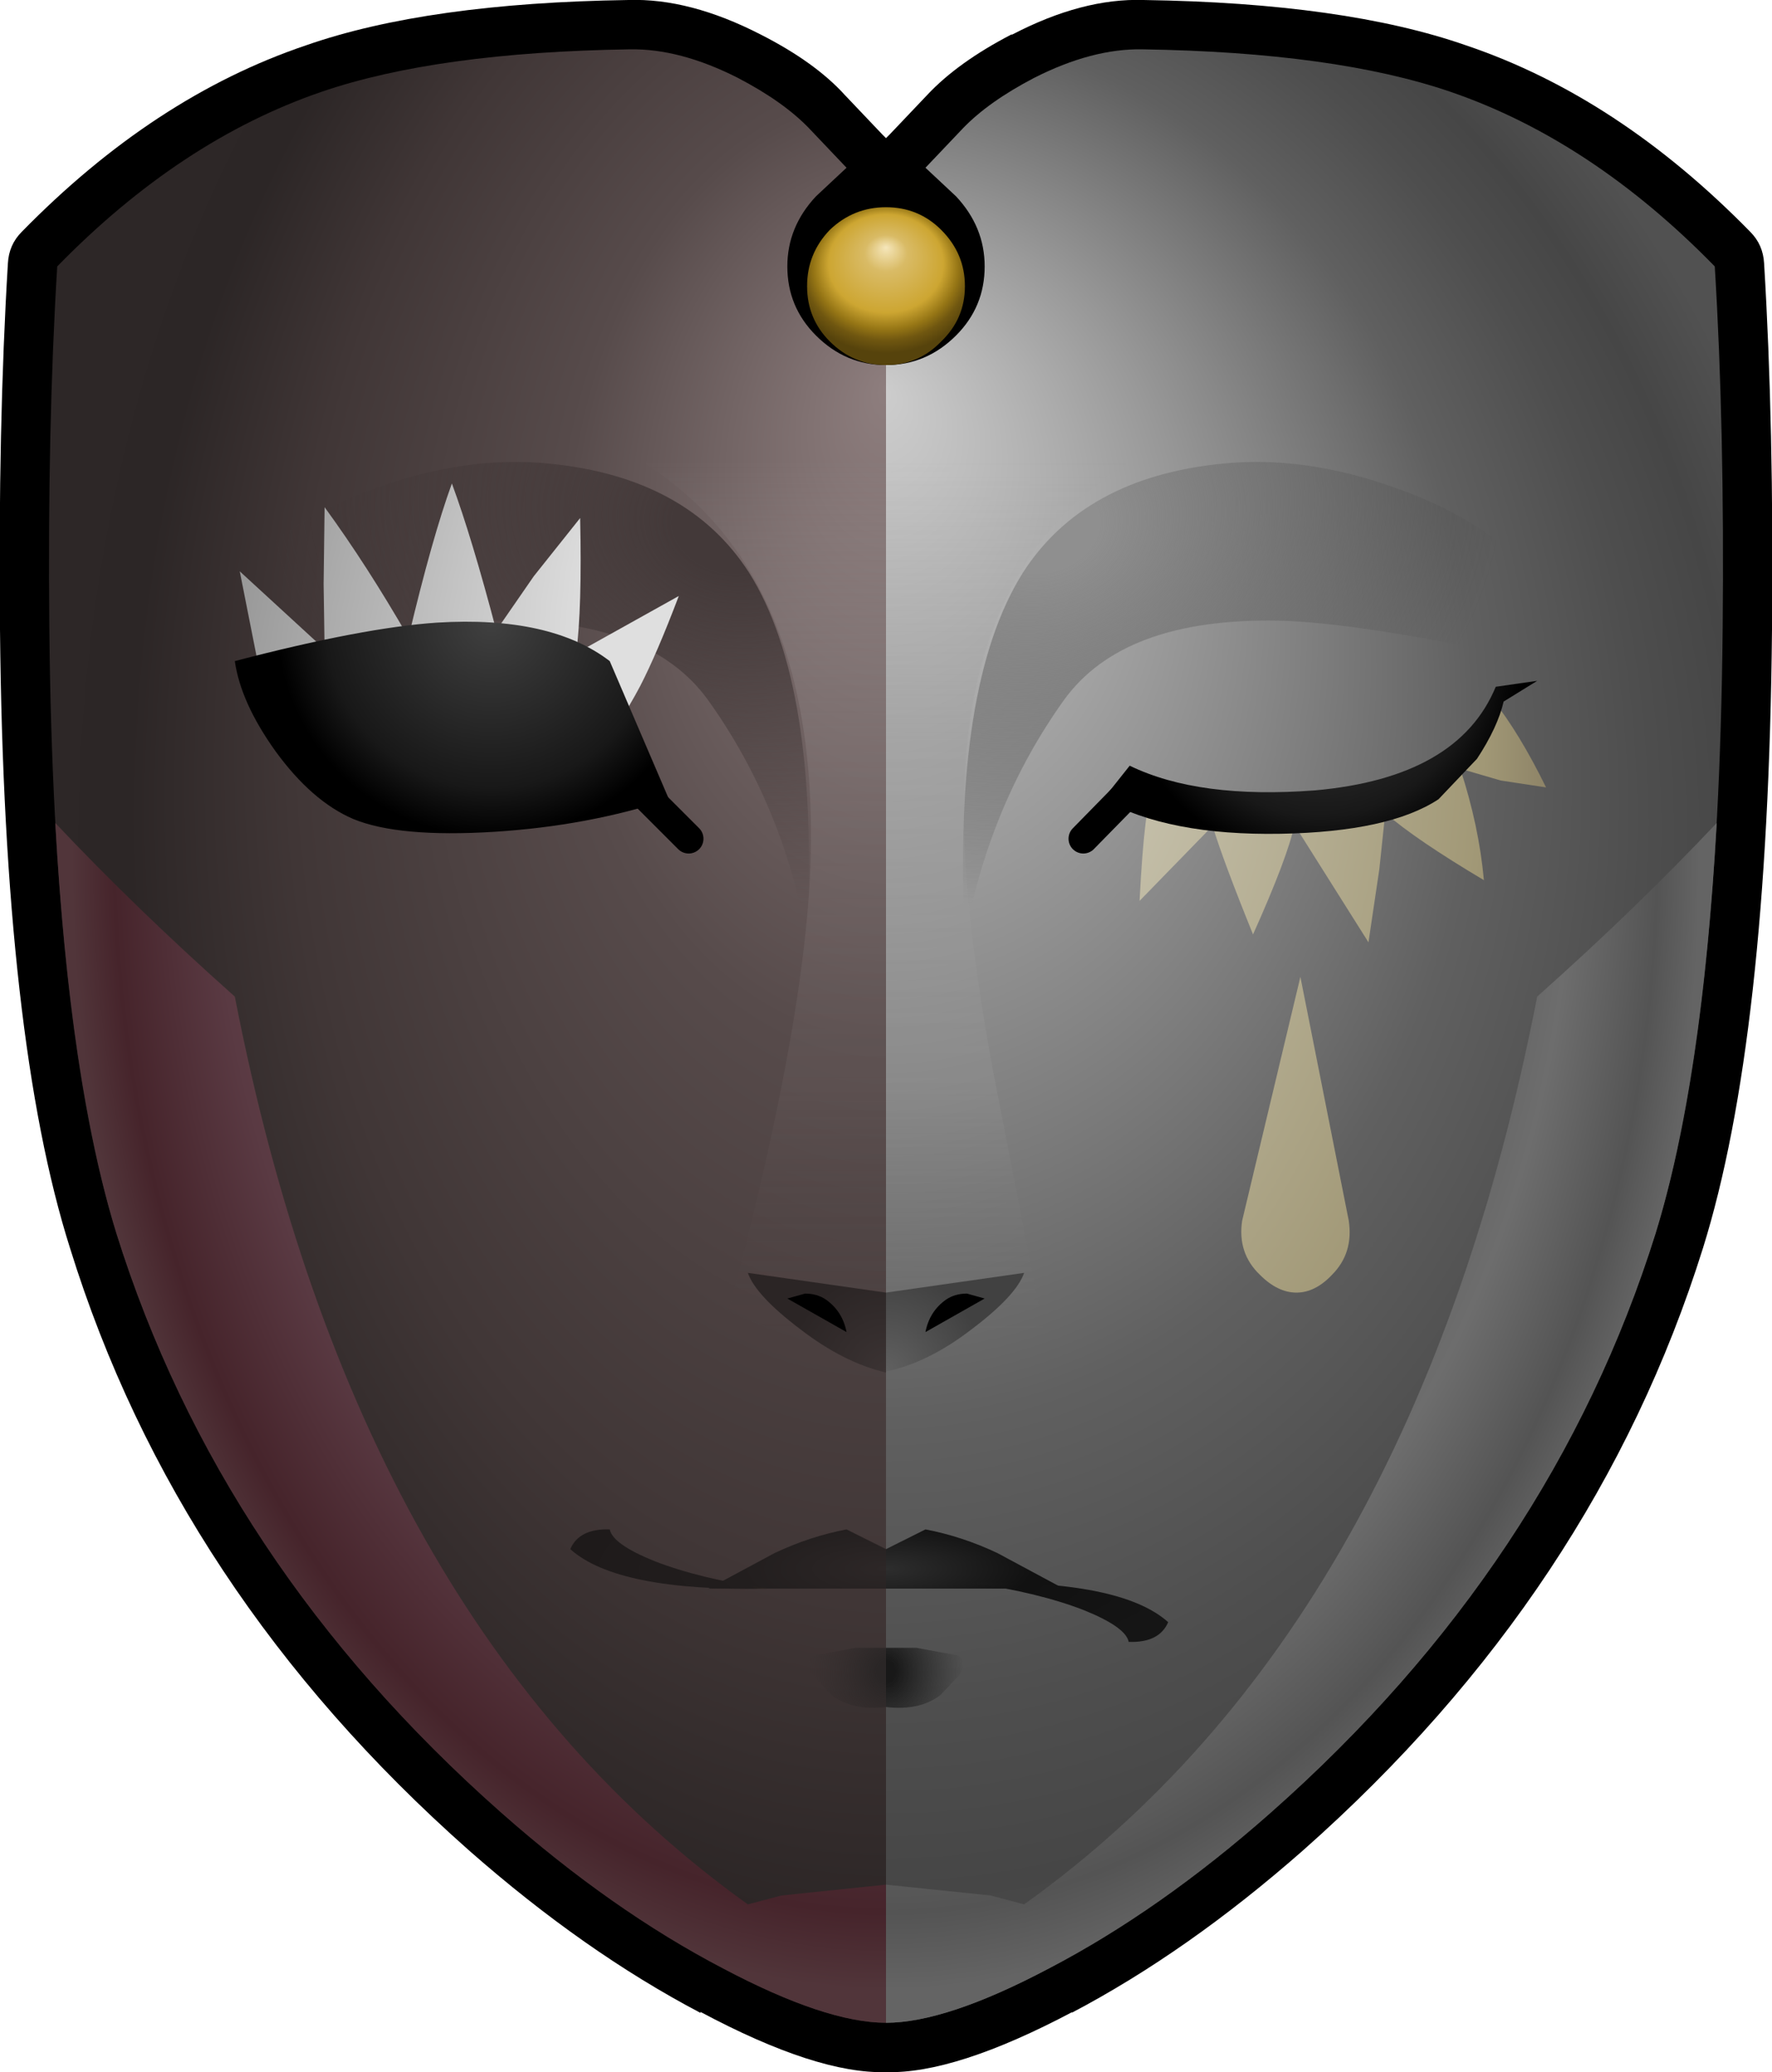 <?xml version="1.0" encoding="UTF-8" standalone="no"?>
<svg xmlns:xlink="http://www.w3.org/1999/xlink" height="105.0px" width="89.8px" xmlns="http://www.w3.org/2000/svg">
  <g transform="matrix(1.0, 0.0, 0.0, 1.0, 44.9, 51.5)">
    <path d="M6.4 -49.75 Q9.95 -51.6 13.05 -51.5 23.25 -51.35 29.4 -49.2 37.1 -46.6 43.8 -39.75 44.45 -39.1 44.5 -38.15 45.0 -29.9 44.9 -19.6 44.7 1.2 41.4 11.75 35.95 29.15 21.15 42.25 15.3 47.4 9.4 50.5 L9.45 50.45 Q3.5 53.6 0.0 53.5 -3.5 53.6 -9.4 50.45 L-9.4 50.5 Q-15.3 47.4 -21.15 42.25 -35.95 29.15 -41.35 11.75 -44.7 1.2 -44.9 -19.6 -45.0 -29.9 -44.5 -38.15 -44.45 -39.1 -43.8 -39.75 -37.1 -46.6 -29.4 -49.2 -23.25 -51.35 -13.05 -51.5 -9.95 -51.6 -6.35 -49.75 -3.6 -48.35 -2.1 -46.7 L-0.2 -44.7 0.0 -44.5 0.2 -44.7 2.1 -46.7 Q3.65 -48.35 6.35 -49.75 L6.4 -49.75" fill="#000000" fill-rule="evenodd" stroke="none"/>
    <path d="M-42.0 -38.0 Q-35.75 -44.4 -28.6 -46.85 -22.75 -48.85 -13.0 -49.0 -10.45 -49.05 -7.5 -47.55 -5.2 -46.35 -3.9 -45.0 L-2.0 -43.0 -3.55 -41.55 Q-5.0 -40.0 -5.0 -38.0 -5.0 -35.95 -3.55 -34.5 -2.05 -33.0 0.0 -33.0 L0.0 51.0 Q-3.05 51.0 -8.25 48.25 -13.9 45.3 -19.5 40.35 -33.75 27.75 -39.0 11.0 -42.2 0.7 -42.4 -19.65 -42.5 -29.85 -42.0 -38.0" fill="url(#gradient0)" fill-rule="evenodd" stroke="none"/>
    <path d="M0.0 -33.0 Q2.05 -33.0 3.55 -34.5 5.0 -35.95 5.0 -38.0 5.0 -40.0 3.55 -41.55 L2.0 -43.0 3.9 -45.0 Q5.2 -46.35 7.5 -47.55 10.45 -49.05 13.0 -49.0 22.75 -48.85 28.6 -46.85 35.75 -44.4 42.0 -38.0 42.5 -29.85 42.4 -19.65 42.2 0.7 39.0 11.0 33.75 27.75 19.5 40.35 13.9 45.3 8.25 48.25 3.05 51.0 0.0 51.0 L0.0 -33.0" fill="url(#gradient1)" fill-rule="evenodd" stroke="none"/>
    <path d="M0.0 35.0 Q-1.7 35.2 -2.75 34.4 L-3.7 33.4 Q-4.15 32.75 -3.7 32.4 L-1.55 32.0 0.0 32.0 0.0 35.0" fill="url(#gradient2)" fill-rule="evenodd" stroke="none"/>
    <path d="M2.75 34.4 Q1.7 35.2 0.0 35.0 L0.0 32.0 1.55 32.0 3.7 32.4 Q4.15 32.75 3.7 33.4 L2.75 34.4" fill="url(#gradient3)" fill-rule="evenodd" stroke="none"/>
    <path d="M-33.0 -18.0 L-33.0 -22.0 Q-30.8 -25.0 -25.9 -26.75 -21.2 -28.45 -17.0 -28.0 -10.05 -27.3 -6.95 -22.5 -3.35 -16.8 -4.0 -4.0 -5.25 -10.75 -9.0 -16.0 -12.0 -20.2 -19.9 -20.05 -24.1 -19.95 -33.0 -18.0" fill="url(#gradient4)" fill-rule="evenodd" stroke="none"/>
    <path d="M6.95 -22.5 Q10.05 -27.3 17.0 -28.0 21.2 -28.45 25.9 -26.75 30.8 -25.0 33.0 -22.0 L33.0 -18.0 Q24.1 -19.95 19.9 -20.05 12.0 -20.2 9.0 -16.0 5.25 -10.75 4.0 -4.0 3.35 -16.8 6.95 -22.5" fill="url(#gradient5)" fill-rule="evenodd" stroke="none"/>
    <path d="M4.0 -37.0 Q4.0 -35.35 2.8 -34.2 1.65 -33.0 0.0 -33.0 -1.65 -33.0 -2.85 -34.2 -4.0 -35.35 -4.0 -37.0 -4.0 -38.65 -2.85 -39.85 -1.65 -41.0 0.0 -41.0 1.65 -41.0 2.8 -39.85 4.0 -38.65 4.0 -37.0" fill="url(#gradient6)" fill-rule="evenodd" stroke="none"/>
    <path d="M-33.0 -1.0 Q-26.8 30.85 -7.0 45.0 L-5.3 44.55 0.0 44.0 0.0 51.0 Q-3.05 51.0 -8.25 48.25 -13.9 45.3 -19.5 40.35 -33.75 27.75 -39.0 11.0 -41.35 3.35 -42.1 -9.8 -38.0 -5.45 -33.0 -1.0" fill="url(#gradient7)" fill-rule="evenodd" stroke="none"/>
    <path d="M33.0 -1.0 Q38.0 -5.45 42.1 -9.8 41.35 3.35 39.0 11.0 33.75 27.75 19.5 40.35 13.9 45.3 8.25 48.25 3.05 51.0 0.0 51.0 L0.0 44.0 5.3 44.55 7.0 45.0 Q26.8 30.85 33.0 -1.0" fill="url(#gradient8)" fill-rule="evenodd" stroke="none"/>
    <path d="M-13.0 -12.0 L-10.0 -9.0" fill="none" stroke="#000000" stroke-linecap="round" stroke-linejoin="round" stroke-width="1.5"/>
    <path d="M12.4 -11.45 L10.0 -9.0" fill="none" stroke="#000000" stroke-linecap="round" stroke-linejoin="round" stroke-width="1.5"/>
    <path d="M-28.5 -21.9 L-28.45 -25.8 Q-26.3 -22.85 -24.2 -19.2 -23.0 -24.25 -22.0 -27.0 -21.0 -24.3 -19.75 -19.55 L-17.85 -22.3 -15.5 -25.25 Q-15.4 -20.65 -15.7 -18.4 L-10.5 -21.3 Q-11.6 -18.4 -12.45 -16.75 -13.45 -14.85 -15.0 -12.8 L-30.55 -13.55 -31.8 -17.75 -32.75 -22.55 -28.45 -18.6 -28.5 -21.9" fill="url(#gradient9)" fill-rule="evenodd" stroke="none"/>
    <path d="M13.55 -11.65 Q17.8 -9.85 23.45 -11.05 29.45 -12.3 30.75 -16.05 32.1 -14.35 33.45 -11.6 L31.15 -11.95 29.1 -12.55 Q30.05 -9.65 30.3 -6.9 26.85 -8.95 25.3 -10.3 L25.0 -7.45 24.45 -3.75 20.7 -9.7 Q20.35 -8.05 18.6 -4.15 17.1 -7.85 16.55 -9.65 L12.85 -5.85 Q13.1 -10.75 13.55 -11.65" fill="url(#gradient10)" fill-rule="evenodd" stroke="none"/>
    <path d="M22.6 13.1 Q21.75 14.0 20.8 14.0 19.85 14.0 18.95 13.1 17.8 12.0 18.05 10.35 L21.0 -2.0 23.45 10.35 Q23.7 12.0 22.6 13.1" fill="url(#gradient11)" fill-rule="evenodd" stroke="none"/>
    <path d="M-30.95 -13.45 Q-32.7 -15.9 -33.0 -18.0 -26.5 -19.7 -22.75 -19.95 -17.0 -20.3 -14.0 -18.0 L-11.0 -11.0 Q-15.1 -9.65 -19.85 -9.35 -24.7 -9.05 -27.0 -10.0 -29.1 -10.9 -30.95 -13.45" fill="url(#gradient12)" fill-rule="evenodd" stroke="none"/>
    <path d="M20.0 -9.25 Q14.3 -9.15 11.0 -11.0 L12.35 -12.7 Q15.85 -11.0 21.75 -11.45 29.0 -12.1 30.9 -16.7 L33.0 -17.0 31.3 -15.95 Q31.0 -14.65 29.95 -13.05 L28.0 -11.0 Q25.5 -9.35 20.0 -9.25" fill="url(#gradient13)" fill-rule="evenodd" stroke="none"/>
    <path d="M-14.0 -29.0 L0.0 -29.0 0.0 18.0 -8.0 15.0 Q-3.85 -0.45 -3.8 -8.85 -3.7 -24.0 -14.0 -29.0" fill="url(#gradient14)" fill-rule="evenodd" stroke="none"/>
    <path d="M14.0 -29.0 Q3.75 -24.0 3.95 -9.95 4.0 -4.9 5.45 2.9 L8.0 16.0 0.0 18.0 0.0 -29.0 14.0 -29.0" fill="url(#gradient15)" fill-rule="evenodd" stroke="none"/>
    <path d="M0.0 18.0 L0.0 18.05 Q-2.15 17.55 -4.35 15.85 -6.6 14.15 -7.0 13.0 L0.0 14.0 0.0 18.0" fill="url(#gradient16)" fill-rule="evenodd" stroke="none"/>
    <path d="M0.0 14.0 L7.0 13.0 Q6.6 14.15 4.35 15.85 2.15 17.55 0.0 18.0 L0.0 14.0" fill="url(#gradient17)" fill-rule="evenodd" stroke="none"/>
    <path d="M4.1 14.05 L5.0 14.3 2.0 16.0 Q2.2 14.95 3.05 14.35 3.5 14.05 4.1 14.05 M-2.0 16.0 L-5.0 14.3 -4.1 14.05 Q-3.5 14.05 -3.05 14.35 -2.2 14.95 -2.0 16.0" fill="#000000" fill-rule="evenodd" stroke="none"/>
    <path d="M0.0 27.0 L0.0 29.0 -9.0 29.0 -5.65 27.2 Q-3.85 26.35 -2.0 26.0 L0.0 27.0" fill="url(#gradient18)" fill-rule="evenodd" stroke="none"/>
    <path d="M0.0 29.0 L0.0 27.0 2.0 26.0 Q3.85 26.35 5.65 27.2 L9.0 29.0 0.0 29.0" fill="url(#gradient19)" fill-rule="evenodd" stroke="none"/>
    <path d="M4.3 28.7 Q11.9 28.55 14.3 30.7 13.85 31.75 12.3 31.7 12.15 30.95 10.05 30.1 7.75 29.2 4.3 28.7" fill="url(#gradient20)" fill-rule="evenodd" stroke="none"/>
    <path d="M-16.0 27.0 Q-15.55 25.95 -14.0 26.0 -13.85 26.75 -11.75 27.6 -9.45 28.5 -6.0 29.0 -13.6 29.15 -16.0 27.0" fill="url(#gradient21)" fill-rule="evenodd" stroke="none"/>
  </g>
  <defs>
    <radialGradient cx="0" cy="0" fx="316.8" fy="0" gradientTransform="matrix(1.0E-4, -0.088, -0.06, 0.0, 0.0, -4.0)" gradientUnits="userSpaceOnUse" id="gradient0" r="819.2" spreadMethod="pad">
      <stop offset="0.0" stop-color="#8e7e7e"/>
      <stop offset="0.333" stop-color="#574b4b"/>
      <stop offset="0.616" stop-color="#403636"/>
      <stop offset="0.78" stop-color="#2c2626"/>
      <stop offset="0.886" stop-color="#2d2727"/>
    </radialGradient>
    <radialGradient cx="0" cy="0" fx="390.4" fy="0" gradientTransform="matrix(-4.0E-4, -0.071, 0.06, -3.0E-4, 0.0, -4.0)" gradientUnits="userSpaceOnUse" id="gradient1" r="819.2" spreadMethod="pad">
      <stop offset="0.0" stop-color="#cdcdcd"/>
      <stop offset="0.302" stop-color="#989898"/>
      <stop offset="0.608" stop-color="#606060"/>
      <stop offset="0.78" stop-color="#4e4e4e"/>
      <stop offset="0.886" stop-color="#464646"/>
      <stop offset="1.0" stop-color="#515151"/>
    </radialGradient>
    <radialGradient cx="0" cy="0" gradientTransform="matrix(0.005, 0.0, 0.0, 0.006, 0.0, 33.2)" gradientUnits="userSpaceOnUse" id="gradient2" r="819.2" spreadMethod="pad">
      <stop offset="0.114" stop-color="#2a2626"/>
      <stop offset="0.969" stop-color="#342d2d" stop-opacity="0.0"/>
    </radialGradient>
    <radialGradient cx="0" cy="0" gradientTransform="matrix(-0.005, 0.0, 0.0, 0.006, 0.0, 33.2)" gradientUnits="userSpaceOnUse" id="gradient3" r="819.2" spreadMethod="pad">
      <stop offset="0.114" stop-color="#181818"/>
      <stop offset="0.969" stop-color="#232323" stop-opacity="0.0"/>
    </radialGradient>
    <radialGradient cx="0" cy="0" gradientTransform="matrix(0.029, 0.007, -0.005, 0.023, -8.0, -24.75)" gradientUnits="userSpaceOnUse" id="gradient4" r="819.2" spreadMethod="pad">
      <stop offset="0.114" stop-color="#433939"/>
      <stop offset="0.969" stop-color="#403636" stop-opacity="0.0"/>
    </radialGradient>
    <radialGradient cx="0" cy="0" gradientTransform="matrix(-0.029, 0.007, 0.005, 0.023, 8.0, -24.75)" gradientUnits="userSpaceOnUse" id="gradient5" r="819.2" spreadMethod="pad">
      <stop offset="0.114" stop-color="#8f8f8f"/>
      <stop offset="0.969" stop-color="#383838" stop-opacity="0.0"/>
    </radialGradient>
    <radialGradient cx="0" cy="0" fx="268.8" fy="0" gradientTransform="matrix(0.0, -0.006, -0.007, 0.0, 0.0, -37.35)" gradientUnits="userSpaceOnUse" id="gradient6" r="819.2" spreadMethod="pad">
      <stop offset="0.0" stop-color="#f5e6ba"/>
      <stop offset="0.188" stop-color="#d9bb66"/>
      <stop offset="0.506" stop-color="#cda632"/>
      <stop offset="0.639" stop-color="#957515"/>
      <stop offset="0.722" stop-color="#705710"/>
      <stop offset="0.82" stop-color="#56430c"/>
    </radialGradient>
    <radialGradient cx="0" cy="0" fx="278.4" fy="0" gradientTransform="matrix(-5.0E-4, -0.083, 0.06, -4.0E-4, 0.0, -4.0)" gradientUnits="userSpaceOnUse" id="gradient7" r="819.2" spreadMethod="pad">
      <stop offset="0.0" stop-color="#8d8d8d"/>
      <stop offset="0.298" stop-color="#808080"/>
      <stop offset="0.49" stop-color="#794d52"/>
      <stop offset="0.694" stop-color="#5a3a43"/>
      <stop offset="0.796" stop-color="#46242b"/>
      <stop offset="0.839" stop-color="#51353a"/>
    </radialGradient>
    <radialGradient cx="0" cy="0" fx="278.4" fy="0" gradientTransform="matrix(-5.0E-4, -0.083, 0.06, -4.0E-4, 0.0, -4.0)" gradientUnits="userSpaceOnUse" id="gradient8" r="819.2" spreadMethod="pad">
      <stop offset="0.0" stop-color="#8d8d8d"/>
      <stop offset="0.298" stop-color="#808080"/>
      <stop offset="0.49" stop-color="#464646"/>
      <stop offset="0.71" stop-color="#6d6d6d"/>
      <stop offset="0.796" stop-color="#545454"/>
      <stop offset="0.839" stop-color="#646464"/>
    </radialGradient>
    <radialGradient cx="0" cy="0" fx="316.8" fy="0" gradientTransform="matrix(-4.0E-4, -0.071, 0.06, -4.0E-4, 0.0, -4.0)" gradientUnits="userSpaceOnUse" id="gradient9" r="819.2" spreadMethod="pad">
      <stop offset="0.0" stop-color="#dfdfdf"/>
      <stop offset="0.298" stop-color="#dfdfdf"/>
      <stop offset="0.475" stop-color="#bfbfbf"/>
      <stop offset="0.792" stop-color="#868686"/>
      <stop offset="0.886" stop-color="#838383"/>
    </radialGradient>
    <radialGradient cx="0" cy="0" fx="316.8" fy="0" gradientTransform="matrix(1.0E-4, -0.088, -0.06, 0.0, 0.0, -4.0)" gradientUnits="userSpaceOnUse" id="gradient10" r="819.2" spreadMethod="pad">
      <stop offset="0.0" stop-color="#e6d6a6"/>
      <stop offset="0.298" stop-color="#c6c1ac"/>
      <stop offset="0.616" stop-color="#a19876"/>
      <stop offset="0.78" stop-color="#706450"/>
      <stop offset="0.886" stop-color="#5b5440"/>
    </radialGradient>
    <radialGradient cx="0" cy="0" fx="316.8" fy="0" gradientTransform="matrix(1.0E-4, -0.088, -0.06, 0.0, 0.0, -4.0)" gradientUnits="userSpaceOnUse" id="gradient11" r="819.2" spreadMethod="pad">
      <stop offset="0.0" stop-color="#e6d6a6"/>
      <stop offset="0.298" stop-color="#c6c1ac"/>
      <stop offset="0.616" stop-color="#a19876"/>
      <stop offset="0.78" stop-color="#706450"/>
      <stop offset="0.886" stop-color="#5b5440"/>
    </radialGradient>
    <radialGradient cx="0" cy="0" gradientTransform="matrix(0.015, -1.0E-4, 1.0E-4, 0.015, -20.0, -20.0)" gradientUnits="userSpaceOnUse" id="gradient12" r="819.2" spreadMethod="pad">
      <stop offset="0.0" stop-color="#404040"/>
      <stop offset="0.686" stop-color="#181818"/>
      <stop offset="0.886" stop-color="#000000"/>
    </radialGradient>
    <radialGradient cx="0" cy="0" gradientTransform="matrix(0.014, 0.0, 0.0, 0.014, 22.0, -18.0)" gradientUnits="userSpaceOnUse" id="gradient13" r="819.2" spreadMethod="pad">
      <stop offset="0.0" stop-color="#404040"/>
      <stop offset="0.686" stop-color="#181818"/>
      <stop offset="0.886" stop-color="#000000"/>
    </radialGradient>
    <linearGradient gradientTransform="matrix(0.0, -0.027, 0.027, 0.0, 1.0, -6.0)" gradientUnits="userSpaceOnUse" id="gradient14" spreadMethod="pad" x1="-819.2" x2="819.2">
      <stop offset="0.0" stop-color="#4c4141" stop-opacity="0.0"/>
      <stop offset="0.282" stop-color="#7b6f6f" stop-opacity="0.18"/>
      <stop offset="0.678" stop-color="#9d9393" stop-opacity="0.263"/>
      <stop offset="1.0" stop-color="#dfdfdf" stop-opacity="0.0"/>
    </linearGradient>
    <linearGradient gradientTransform="matrix(0.0, -0.027, -0.027, 0.0, -1.0, -6.0)" gradientUnits="userSpaceOnUse" id="gradient15" spreadMethod="pad" x1="-819.2" x2="819.2">
      <stop offset="0.0" stop-color="#6a6a6a" stop-opacity="0.0"/>
      <stop offset="0.282" stop-color="#a3a3a3" stop-opacity="0.18"/>
      <stop offset="0.678" stop-color="#989898" stop-opacity="0.263"/>
      <stop offset="1.0" stop-color="#9b9b9b" stop-opacity="0.0"/>
    </linearGradient>
    <radialGradient cx="0" cy="0" gradientTransform="matrix(0.008, 0.0, 0.0, 0.008, 0.0, 18.0)" gradientUnits="userSpaceOnUse" id="gradient16" r="819.2" spreadMethod="pad">
      <stop offset="0.004" stop-color="#3b3333"/>
      <stop offset="0.765" stop-color="#2b2525"/>
    </radialGradient>
    <radialGradient cx="0" cy="0" gradientTransform="matrix(-0.008, 0.0, 0.0, 0.008, 0.0, 17.95)" gradientUnits="userSpaceOnUse" id="gradient17" r="819.2" spreadMethod="pad">
      <stop offset="0.0" stop-color="#606060"/>
      <stop offset="0.765" stop-color="#414141"/>
    </radialGradient>
    <radialGradient cx="0" cy="0" gradientTransform="matrix(0.019, 0.0, 0.0, 0.006, 0.0, 28.0)" gradientUnits="userSpaceOnUse" id="gradient18" r="819.2" spreadMethod="pad">
      <stop offset="0.004" stop-color="#2d2727"/>
      <stop offset="0.475" stop-color="#221e1e"/>
    </radialGradient>
    <radialGradient cx="0" cy="0" gradientTransform="matrix(0.019, 0.0, 0.0, 0.006, 0.0, 28.0)" gradientUnits="userSpaceOnUse" id="gradient19" r="819.2" spreadMethod="pad">
      <stop offset="0.004" stop-color="#2d2d2d"/>
      <stop offset="0.475" stop-color="#111111"/>
    </radialGradient>
    <radialGradient cx="0" cy="0" gradientTransform="matrix(0.019, 0.0, 0.0, 0.006, 0.0, 28.0)" gradientUnits="userSpaceOnUse" id="gradient20" r="819.2" spreadMethod="pad">
      <stop offset="0.004" stop-color="#313131"/>
      <stop offset="0.475" stop-color="#111111"/>
      <stop offset="1.0" stop-color="#151515"/>
    </radialGradient>
    <radialGradient cx="0" cy="0" gradientTransform="matrix(0.019, 0.0, 0.0, 0.006, 0.0, 28.0)" gradientUnits="userSpaceOnUse" id="gradient21" r="819.2" spreadMethod="pad">
      <stop offset="0.004" stop-color="#917935"/>
      <stop offset="0.475" stop-color="#221e1e"/>
      <stop offset="1.0" stop-color="#1e1a1a"/>
    </radialGradient>
  </defs>
</svg>
